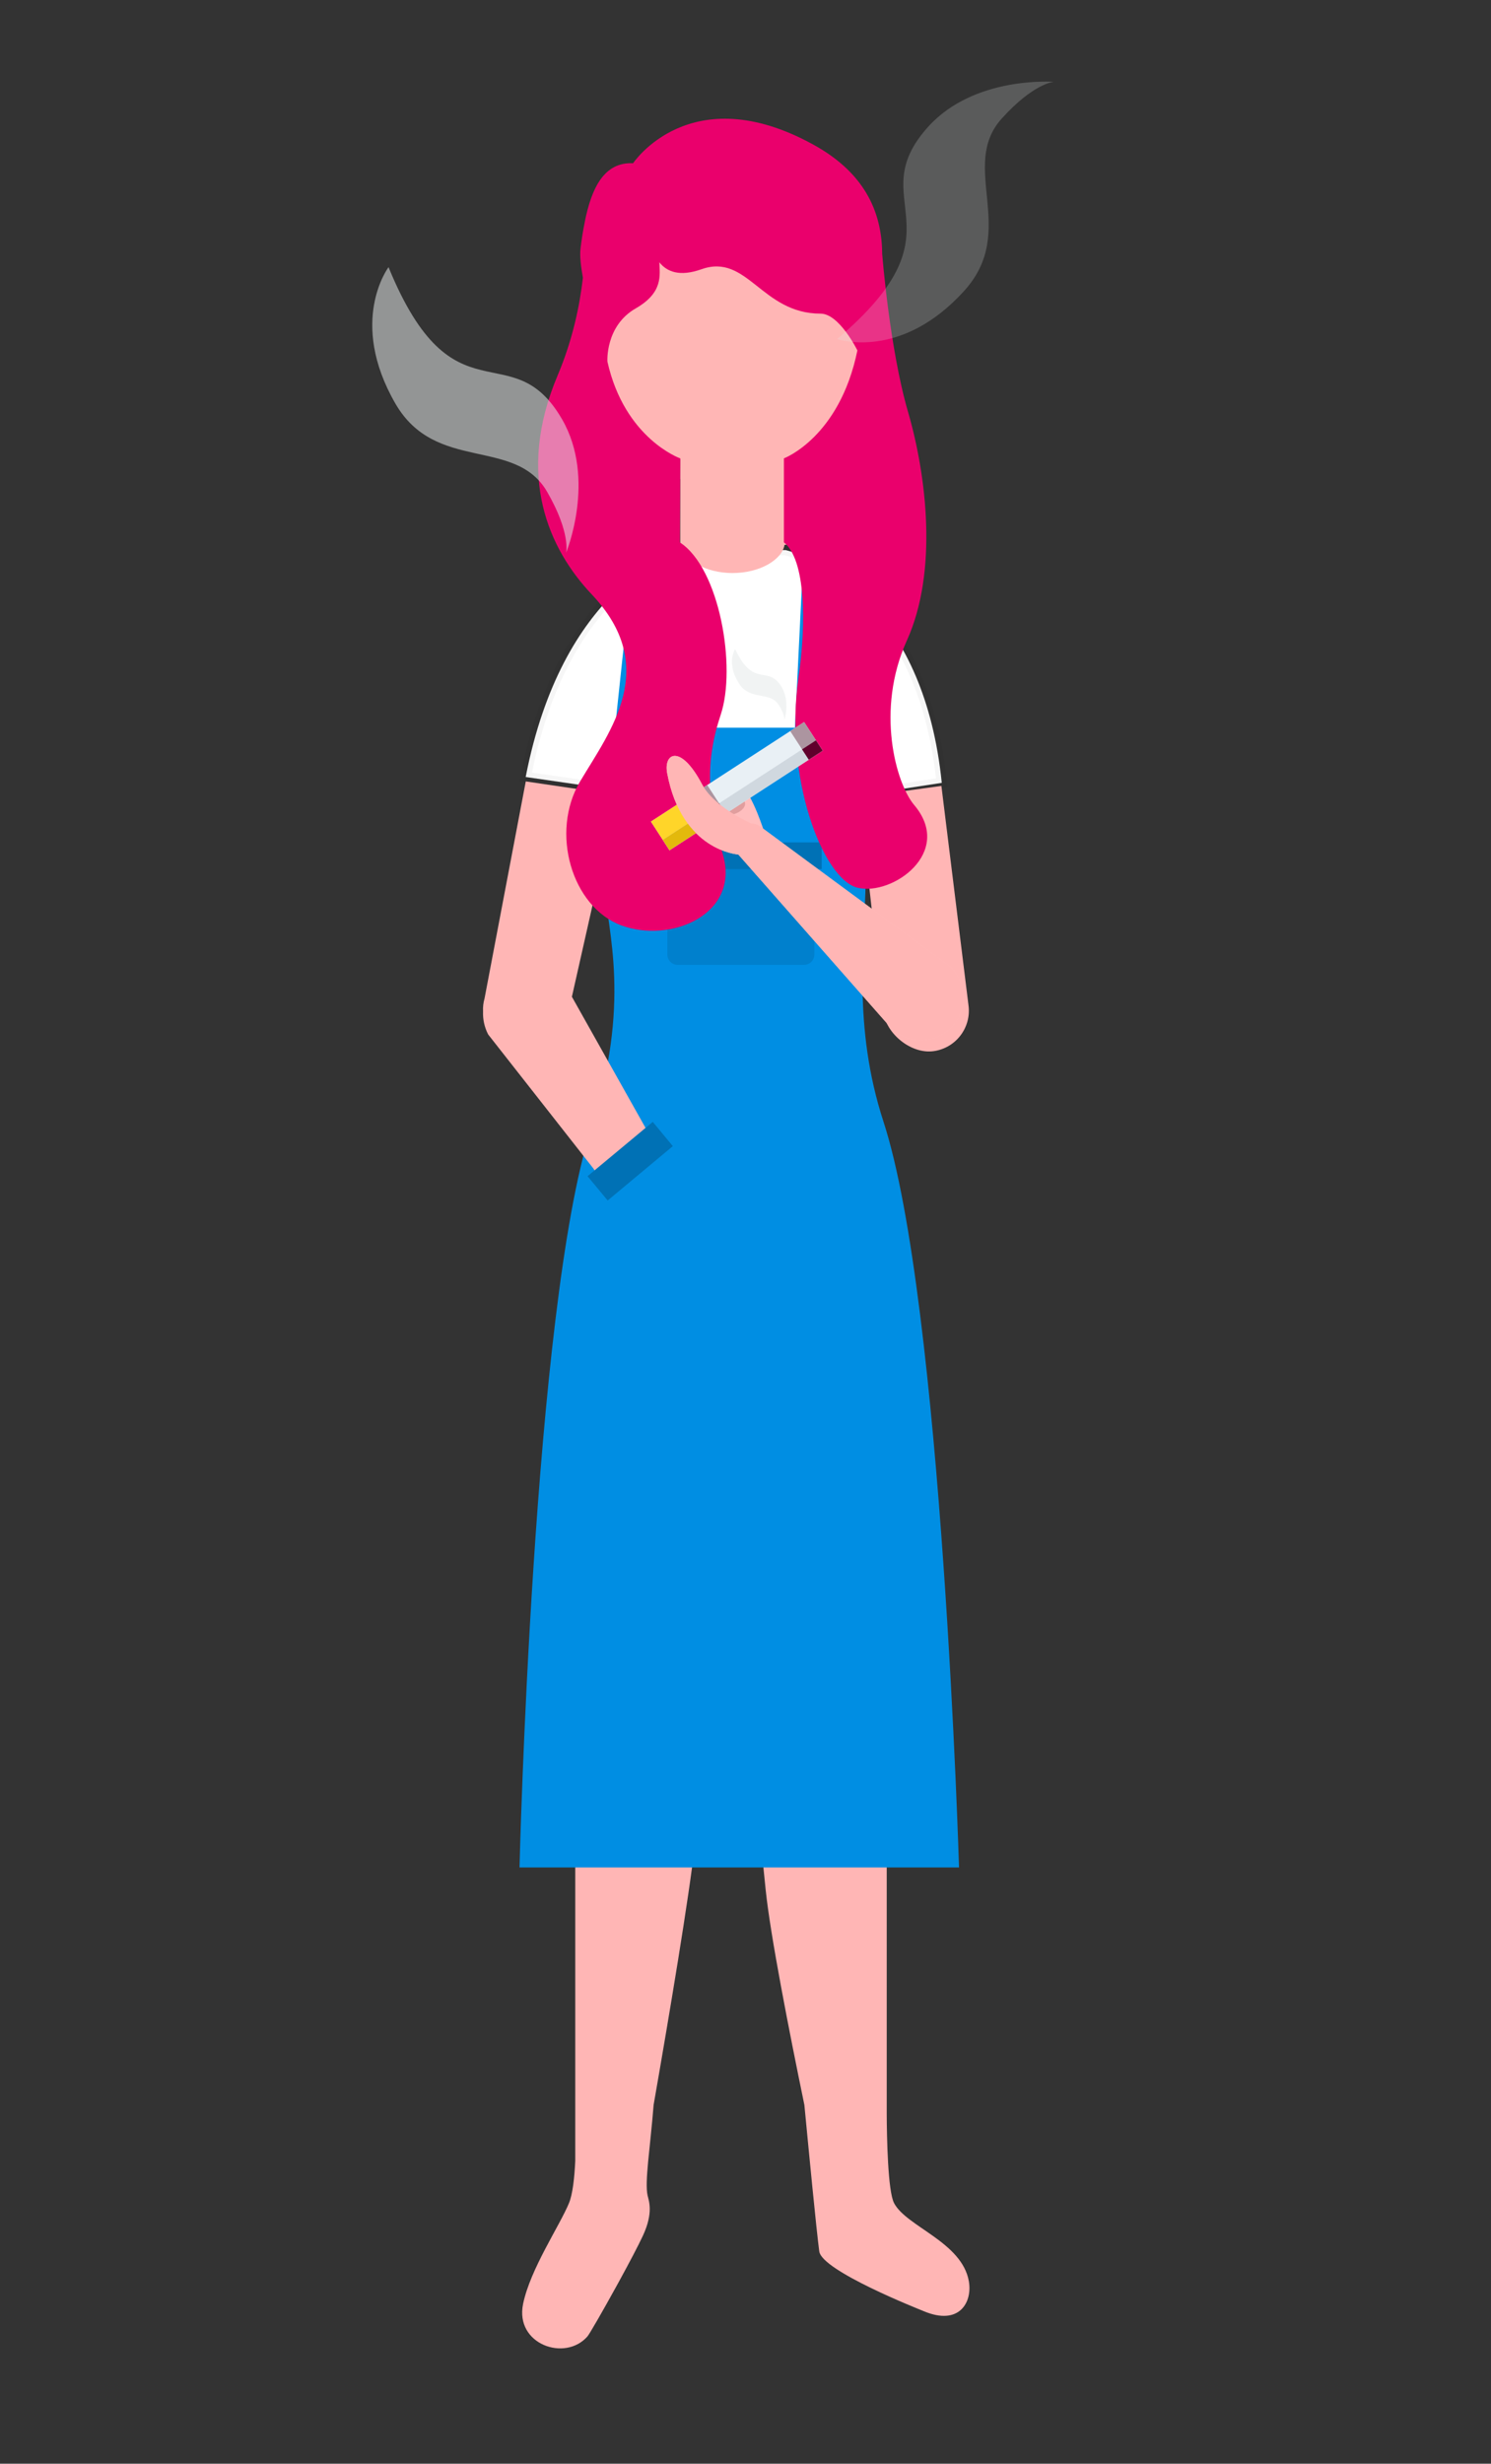 <svg xmlns="http://www.w3.org/2000/svg" width="284" height="469" viewBox="0 0 284 469">
    <rect x="0" y="0" width="284" height="469" fill="#333333" stroke="none"/>
    <g fill="none" fill-rule="evenodd">
        <g>
            <path d="M0 0H284V469H0z"/>
            <g transform="translate(63 7)">
                <path fill="#FAA9A8" d="M66.57 84.181c3.084 1.408 6.484 2.244 10.096 2.244 3.604 0 7.004-.836 10.092-2.244v-12.72H66.57v12.72"/>
                <path fill="#EB9392" d="M105.134 55.777c-.908 2.684-3.248 4.312-5.244 3.64-1.992-.656-2.876-3.38-1.972-6.072.904-2.676 3.252-4.32 5.236-3.644 2 .672 2.884 3.396 1.98 6.076M47.682 55.777c.904 2.684 3.252 4.312 5.248 3.64 1.984-.656 2.876-3.38 1.964-6.072-.896-2.676-3.244-4.32-5.232-3.644-2 .672-2.884 3.396-1.98 6.076"/>
                <path fill="#FFF" stroke="#000" stroke-opacity=".038" stroke-width="2" d="M86.648 97.718c.987.237 9.11 2.408 16.678 10.947 5.884 6.632 11.4 17.074 13.058 33.359h0l-17.163 2.626-2.255 72.055-37.541-.925-3.747-72.183-18.547-2.684c7.01-36.041 27.925-42.723 29.573-43.196h0z"/>
                <path fill="#FFB6B5" d="M76.666 21.213c13.452 0 24.356 10.9 24.356 24.356v12.72c0 9.858-5.848 18.34-14.263 22.174v16.254h-.318c-.512 2.878-4.747 5.368-9.903 5.368-5.155 0-9.39-2.49-9.899-5.368h-.069V80.463c-8.416-3.835-14.268-12.317-14.268-22.174v-12.72c0-13.456 10.912-24.356 24.364-24.356zM105.902 395.54c.021 4.253.197 14.559 1.396 16.849 2.36 4.5 12.9 7.388 14.24 14.852.712 3.988-1.772 8.568-8.556 5.736-1.016-.424-19.432-7.684-19.932-11.396-.58-4.36-1.98-19-2.836-27.884l.002.02c-2.984-14.445-6.46-32.238-7.366-40.88-1.968-18.868-6.788-75.68-6.788-75.68s-1.734 17.964-3.515 35.918l-.267 2.691c-1.098 11.044-2.183 21.741-2.858 27.879-1.157 10.452-4.944 32.969-7.923 50.052-.665 8.356-1.733 14.636-1.149 17.24.228 1.008 1.152 3.24-.876 7.624-.864 1.863-2.583 5.12-4.392 8.43l-.388.71-.39.708c-2.532 4.594-5.025 8.92-5.41 9.36-4.256 4.876-13.848 1.504-12.26-6.18 1.38-6.668 6.948-14.848 8.744-19.2.704-1.698 1.044-4.83 1.196-8.051V277.157l5.172-60.4h50.364l3.792 60.4z"/>
                <path fill="#008EE3" d="M96.834 101.545c-3.296-2.168-5.456-3.34-6.768-3.7l-1.652 33.68H66.002L63.77 97.757c-1.276.416-3.288 1.64-6.356 3.828.028.38-6.04 51.232-5.364 59.732.74 9.248 5.26 22.56-2.508 46.7-10.984 34.104-13.588 140.472-13.588 140.472h83.716s-3.2-107.572-14.376-141.924c-5.948-18.248-3.6-33.824-3.4-46.024.436-26.08-5.104-58.54-5.06-58.996"/>
                <path fill="#FFB6B5" d="M37.146 141.753l17.448 2.568-8.66 38.427 14.184 25.241c2.196 4.218-7.623 11.601-9.989 7.627l-.075-.135-20.068-25.556c-.721-1.388-1.032-2.882-.975-4.342-.043-.857.044-1.705.28-2.502l7.855-41.328zM116.314 142.613l-15.656 2.144 4.576 40.868c.596 4.248 5.364 8.08 9.616 7.472 4.26-.596 7.22-4.532 6.616-8.796l-5.152-41.688"/>
                <path fill="#0071B5" d="M65.158 211.185L52.746 221.529 48.914 216.905 61.338 206.565 65.158 211.185"/>
                <path fill="#0080CD" d="M64.118 155.429v19.26c0 1.096.864 1.984 1.928 1.984h24.136c1.064 0 1.932-.888 1.932-1.984v-19.26H64.118"/>
                <path fill="#0071B5" d="M62.714 158.445L93.514 158.445 93.514 153.365 62.714 153.365z"/>
                <path fill="#EA006C" d="M111.12 146.233c-3.463-4.1-7.383-18.072-1.391-31.284 5.992-13.208 3.736-31.48.232-43.532-3.512-12.048-4.908-29.92-4.908-29.92l-.012.076c-.004-7.332-2.62-15.288-13.152-21.06-23.408-12.848-34.304 3.564-34.304 3.564-5.488-.272-7.92 4.664-9.216 11.236l-.012-.072.012.096c-.324 1.596-.592 3.256-.796 4.996-.164 1.388.072 3.412.456 5.54-.588 5.168-1.912 11.724-4.804 18.564-8.104 19.164-1.624 33.144 6.484 41.708 13.084 13.828 3.612 25.84-2.192 35.572-5.804 9.732-1.576 23.976 7.84 27.448 9.42 3.48 22.6-2.112 19.36-13.428-2.944-10.252-3.464-17.612-.448-26.652 3.028-9.036-.176-27.928-7.784-32.84l.096-15.98S55.989 76.533 52.7 61.837c0 0-.456-6.772 5.392-10.132 5.272-3.02 4.572-6.336 4.5-8.772 1.44 1.812 3.884 2.796 8.012 1.324 8.776-3.12 11.424 8.448 22.696 8.448 3.58 0 7.012 7.004 7.012 7.004-3.4 16.592-13.996 20.544-13.996 20.544v15.992c4.168 3.292 4.272 15.512 2.792 25.652-2.804 19.116 4.632 38.468 11.232 40.096 6.608 1.616 18.424-6.728 10.78-15.76"/>
                <path fill="#FFBEBE" d="M91.303 127.013c4.48.26 7.908 4.096 7.656 8.568l-6.628 43.692s6.448 8.652-3.148 20.332c-2.492 3.032-5.94 1.644-2.664-6.4 2.208-5.448 1.764-9.108-1.252-6.832-1.212.924-1.332 1.724-2.472 1.6-2.808-.308 2.728-9.156 2.728-9.156l-2.78-44.152c.24-4.48 4.076-7.904 8.56-7.652z" transform="rotate(130 90.486 164.042)"/>
                <ellipse cx="76.5" cy="146.5" fill="#E19E9E" rx="2.5" ry="1.5" transform="rotate(-18 76.5 146.5)"/>
                <g fill-rule="nonzero">
                    <path fill="#E9F0F5" d="M0 18.806H34.791V25.303H0z" transform="rotate(-33 250.933 -18.838)"/>
                    <path fill="#E5E8E9" fill-opacity=".537" d="M31.326.008s-2.94 1.281-2.94 5.93c0 3.937 4.126 4.317 4.126 7.447 0 2.325-.664 3.036-.664 3.036s2.989-2.371 2.989-5.74c0-4.933-4.602-2.371-3.51-10.673z" transform="rotate(-33 250.933 -18.838)"/>
                    <path fill="#FFD529" d="M0 18.806H11.614V25.303H0z" transform="rotate(-33 250.933 -18.838)"/>
                    <path fill="#AC95A0" d="M10.442 18.806H12.785V25.303H10.442z" transform="rotate(-33 250.933 -18.838)"/>
                    <path fill="#D0D8DF" d="M0 22.96H34.791V25.303H0z" transform="rotate(-33 250.933 -18.838)"/>
                    <path fill="#AC95A0" d="M31.635 18.806H34.79V25.303H31.635z" transform="rotate(-33 250.933 -18.838)"/>
                    <path fill="#60002C" d="M31.635 22.96H34.79V25.303H31.635z" transform="rotate(-33 250.933 -18.838)"/>
                    <path fill="#E3B90C" d="M0 22.96H11.614V25.303H0z" transform="rotate(-33 250.933 -18.838)"/>
                    <path fill="#60002C" d="M10.442 22.96H12.785V25.303H10.442z" transform="rotate(-33 250.933 -18.838)"/>
                </g>
                <path fill="#E5E8E9" fill-opacity=".537" fill-rule="nonzero" d="M26.853 39S15 43.994 15 62.121c0 15.353 16.632 16.833 16.632 29.04 0 9.064-2.676 11.839-2.676 11.839S41 93.751 41 80.619C41 61.38 22.456 71.369 26.853 39z" transform="rotate(-30 28 71)"/>
                <path fill="#E5E8E9" fill-opacity=".22" fill-rule="nonzero" d="M115.853 1S104 5.994 104 24.121c0 15.353 16.632 16.833 16.632 29.04 0 9.064-2.676 11.839-2.676 11.839S130 55.751 130 42.619c0-19.238-18.544-9.25-14.147-41.619z" transform="rotate(-138 117 33)"/>
                <path fill="#FFB6B5" d="M90.693 127.298c4.48.26 7.908 4.096 7.656 8.568l-6.628 43.692s6.448 8.652-3.148 20.332c-2.492 3.032-5.94 1.644-2.664-6.4 1.498-3.697.505-9-.289-12.029-.482-.585-.766-1.375-.707-2.36l-2.78-44.151c.24-4.48 4.076-7.904 8.56-7.652z" transform="rotate(130 90.247 164.327)"/>
            </g>
        </g>
    </g>
</svg>
